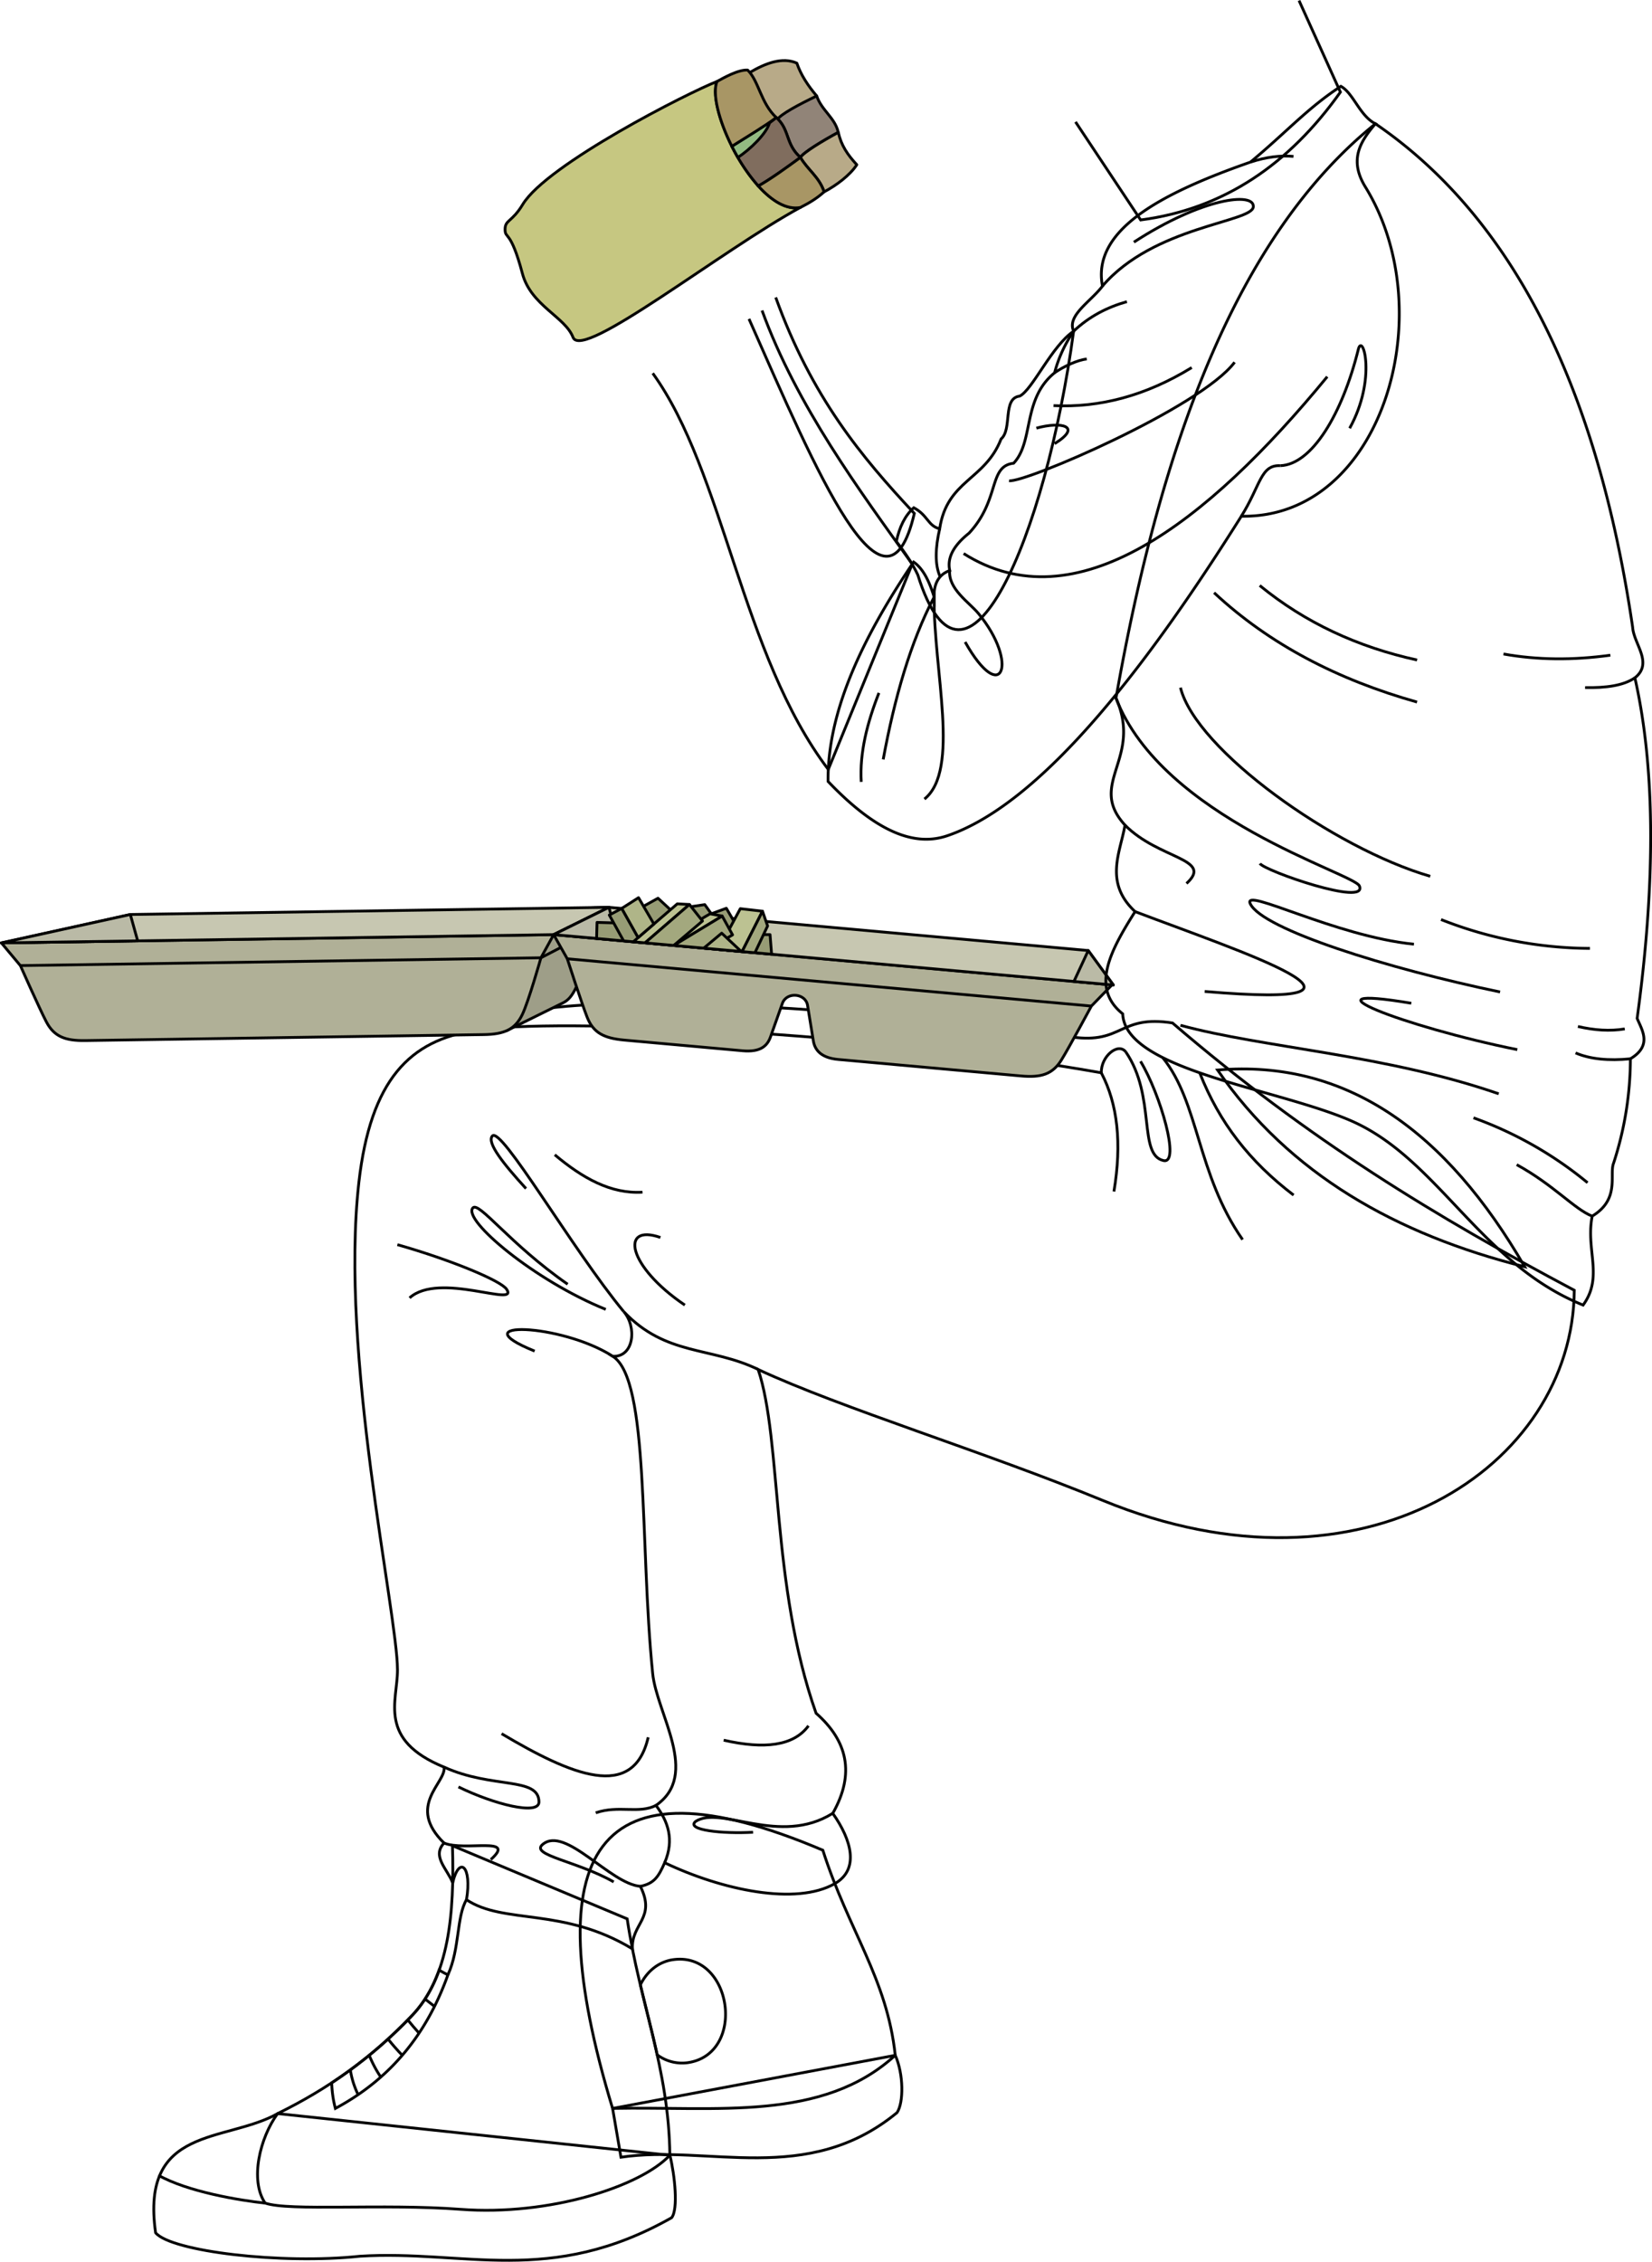 <svg id="presence" xmlns="http://www.w3.org/2000/svg" viewBox="0 0 1186.34 1623.19">
  <defs>
    <style>
      .cls-1, .cls-6 {
        fill: none;
      }

      .cls-1, .cls-10, .cls-11, .cls-12, .cls-13, .cls-14, .cls-15, .cls-16, .cls-2, .cls-3, .cls-4, .cls-5, .cls-6, .cls-7, .cls-8, .cls-9 {
        stroke: #000;
        stroke-width: 2px;
      }

      .cls-1 {
        stroke-miterlimit: 10;
      }

      .cls-2 {
        fill: #9e9e88;
      }

      .cls-10, .cls-11, .cls-12, .cls-13, .cls-14, .cls-15, .cls-16, .cls-2, .cls-3, .cls-4, .cls-5, .cls-6, .cls-7, .cls-8, .cls-9 {
        stroke-linejoin: round;
      }

      .cls-3 {
        fill: #b0b097;
      }

      .cls-4 {
        fill: #c7c7b1;
      }

      .cls-5 {
        fill: #babaa6;
      }

      .cls-7 {
        fill: #c6c781;
      }

      .cls-8 {
        fill: #918478;
      }

      .cls-9 {
        fill: #b8aa88;
      }

      .cls-10 {
        fill: #806d5e;
      }

      .cls-11 {
        fill: #93ba82;
      }

      .cls-12 {
        fill: #a89665;
      }

      .cls-13 {
        fill: #979c75;
      }

      .cls-14 {
        fill: #bcc292;
      }

      .cls-15 {
        fill: #a3a87e;
      }

      .cls-16 {
        fill: #afb588;
      }
    </style>
  </defs>
  <title>eating</title>
  <g id="bennettSoleSide">
    <path class="cls-1" d="M642.93,1475.05c6,13.58,6.09,33.89,1.26,41.13-64.54,53.08-135.53,22.73-198.26,32l-6-35Z"/>
    <path class="cls-1" d="M481.07,1546.77c3.54,14.46,6.08,38.78,1.24,44.83-87.45,49.45-148.58,22.9-223.9,27.65-56.36,6-135.44-3.45-146.66-16.81-11.1-77.12,50.07-64.54,87.64-85.55Z"/>
  </g>
  <g id="bennettShoe">
    <path class="cls-1" d="M590.9,1327.86c18.68,58.28,46.06,91.9,52,147.19-52.3,47.82-128.24,36.61-203,38.1C384,1328.58,426.7,1258,590.9,1327.86Z"/>
    <path class="cls-1" d="M324.91,1324.62c1.52,48.9-2.46,94.16-29.14,122-29.3,30.62-60.15,52.41-96.38,70.23-12.7,17.18-20.17,47.82-9,64.25,17.19,6,84.27.25,140.47,4.49,63.7,4.8,129.26-16.44,150.18-38.86-.75-62.76-21.67-109.08-30.64-169.6Z"/>
  </g>
  <path id="bennettShoelace" class="cls-1" d="M240.84,1513.17c41.5-22.19,66.39-55.54,80.83-95.91a46.93,46.93,0,0,1-6.29-3.43c-4.48,12.51-10.8,23.62-19.61,32.83a328.94,328.94,0,0,1-57.55,48.16A80.07,80.07,0,0,0,240.84,1513.17Z"/>
  <path id="converseLogo" class="cls-1" d="M483.43,1406.41c-10.43,1.44-18.9,8.43-23.56,18.09,4.05,17,8.38,33.41,12.08,50.19a29.94,29.94,0,0,0,21.71,5.68C536.37,1474.46,526.14,1400.5,483.43,1406.41Z"/>
  <g id="clothesOverlapLine">
    <path class="cls-1" d="M257.18,1503.29a61.75,61.75,0,0,1-5.58-17.76"/>
    <path class="cls-1" d="M273.45,1490.66a83.7,83.7,0,0,1-8.29-15.61"/>
    <path class="cls-1" d="M288.87,1475.05q-5.47-5.71-10.21-11.66"/>
    <path class="cls-1" d="M300.93,1459.13c-2.76-3.08-5.47-6.22-8.08-9.46"/>
    <path class="cls-1" d="M312,1439.93l-6.8-5.3"/>
    <path class="cls-1" d="M321.67,1417.26c8.56-18.67,6.07-41.67,13.33-53.89"/>
  </g>
  <path id="clothesDisplayLine" class="cls-1" d="M190.42,1581.14c-18.69-2-55.68-8.19-76.67-20"/>
  <path id="bennettJeans" class="cls-1" d="M842,734.16c-38.53-6-35.33,15.28-72.31,10.08-98.22-13.81-384.67-44.13-427.85-4.68-47.54,6.67-75.78,35.49-84.13,109-14,123.52,27.61,309,27.73,349.88.06,22.33-14.56,50.11,33.45,69.79,1.71,11.27-27.49,27.61,0,54.49-8.83,9.4,2.06,18.31,6.18,28.43,4.79-19.7,14-11.85,9.92,12.24,27,18,69.4,5.11,119.17,35.27-.93-18.25,17.14-21.86,5.7-44.87,10-2.1,13-6.86,17.45-16.94,41.1,19.59,94.28,30.92,122.17,15,17.84-10.18,12.11-31.26-1.45-50.45,16.3-28.76,10.34-52.25-12-71.86-32.53-92.16-24.48-195.76-41.57-246.67,60,27.88,161.74,58.73,247.57,94,187,76.79,337.64-24.14,338.5-150.86C1032.34,873.86,939.62,818.07,842,734.16Z"/>
  <g id="clothesOverlapLine-2" data-name="clothesOverlapLine">
    <path class="cls-1" d="M808.45,754.92c21.94,32,8.55,73.84,27.1,78,12.33,2.74-2.29-47.74-16.51-71.23"/>
    <path class="cls-1" d="M808.45,754.92c-5.45-7-17.9,3.11-17.56,15C629,741.12,397.15,730,341.85,739.56"/>
    <path class="cls-1" d="M544.49,982.84c-34.1-16.59-66.27-9.44-96.65-41.61,9.53,10.72,7.74,32.77-7.75,32.17,26.47,16.89,19.16,133.9,28.6,227.56,2.93,29.1,34.31,72.65,2.38,94.72,8.66,11.6,13.32,24.49,6.25,41.15"/>
  </g>
  <g id="clothesFoldLine">
    <path class="cls-1" d="M465.49,1246.82c-10.72,46.17-55.27,27.07-105.29-2.58"/>
    <path class="cls-1" d="M580.58,1238.56c-10.61,14.5-31.69,17-60.9,10.33"/>
    <path class="cls-1" d="M598,1301.37c-38.1,23.9-80.42-6-98.49,5.84-7.22,6.19,19.19,9,41.29,7.74"/>
    <path class="cls-1" d="M471.07,1295.68c-12.29,6.32-26.74-.34-43.26,5.34"/>
    <path class="cls-1" d="M318.9,1268.21c34.59,15.77,68.14,6.72,68.14,25.06,0,9.81-32.52,1.55-57.81-10.84"/>
    <path class="cls-1" d="M459.87,1353.77c-21.74-1.66-54-43.91-70.25-30-9,7.68,24.77,11.87,51.09,26.83"/>
    <path class="cls-1" d="M318.9,1322.7c14.46,6.19,52.65-5.17,33.55,11.86"/>
    <path class="cls-1" d="M440.09,973.4c-37-23.87-110.86-25.93-56.15-3.74"/>
    <path class="cls-1" d="M285.36,893.27c38.19,10.84,74.32,25.81,78.45,32,9,13.46-48.52-12.9-69.68,6.2"/>
    <path class="cls-1" d="M447.84,941.23c-37.06-44.86-88.16-133.63-94.35-125.89-3.89,4.85,7.74,19.61,24.25,37.67"/>
    <path class="cls-1" d="M435,939.72c-51.1-20.64-102.71-64-95.49-72.77,4.28-5.19,26.32,25.65,68.13,54.71"/>
    <path class="cls-1" d="M398.39,828.76c19.76,16.63,40.32,28.27,63,26.84"/>
    <path class="cls-1" d="M474.26,888.11c-29.23-10.18-23.74,20.65,17.55,48.52"/>
    <path class="cls-1" d="M790.89,770c11.74,22.28,14.83,50.6,9.05,85.12"/>
    <path class="cls-1" d="M861.56,770c14,35.62,35.82,63.67,67.41,87.7"/>
    <path class="cls-1" d="M834.94,759c26.32,32.52,24.35,83.17,57.39,130.65"/>
  </g>
  <g id="food">
    <path id="containerDarkest" class="cls-2" d="M363.91,739.67l39.52-19.51c4.93-2.16,7.51-5.77,10.33-11.57,4.55-9.38,12.41-40.78,12.41-40.78l11.14-16.65C377.07,652.07,362.79,664.78,363.91,739.67Z"/>
    <g id="containerDark">
      <path class="cls-3" d="M1,676.7,14.63,693s13.8,31.08,18.63,40.31c5.58,10.66,13.57,13.7,28,13.48l286.18-4.28c14.44-.22,22.33-3.49,27.6-14.32,4.55-9.37,13.41-40.79,13.41-40.79l9.14-16.62Z"/>
      <path class="cls-3" d="M397.6,670.76l9.77,17.34s10.46,32.36,14.3,42c4.44,11.19,12.07,15,26.44,16.34l85.14,7.67c12.63,1.14,17.68-3.24,20.06-9.94l8.61-24.29c3.23-8.35,16.65-7,18,1.63L584.08,747c1.14,7,6,12.3,18,13.37l131.13,11.82c14.38,1.3,22.58-1.13,28.94-11.34,5.52-8.85,21.6-38.81,21.6-38.81l14.81-15.21Z"/>
    </g>
    <g id="containerLight">
      <polygon class="cls-4" points="437.31 651.16 93.59 656.31 1 676.7 397.6 670.76 437.31 651.16"/>
      <polygon class="cls-4" points="437.31 651.16 397.6 670.76 799.52 706.91 781.49 682.19 437.31 651.16"/>
    </g>
    <g id="containerMedium">
      <polygon class="cls-5" points="93.59 656.31 1 676.7 98.88 675.24 93.59 656.31"/>
      <polygon class="cls-5" points="781.49 682.19 771.21 704.36 799.52 706.91 781.49 682.19"/>
      <polygon class="cls-5" points="437.31 651.16 443.57 674.83 397.6 670.76 437.31 651.16"/>
    </g>
    <g id="containerCreaseLine">
      <polyline class="cls-6" points="402.77 679.95 388.46 687.38 14.63 692.98"/>
      <line class="cls-6" x1="407.37" y1="688.1" x2="783.71" y2="722.03"/>
    </g>
    <path id="burgerWrapper" class="cls-7" d="M514.93,58.47C495,66.09,392.81,117.91,375.39,146.71c-7.75,12.8-12.68,11-12.68,17.85,0,7.38,3.86-.52,12.45,31.78,6.09,22.9,30.71,31.06,36.35,45.77,6.56,17.07,107-62.75,163.29-93.25C544.19,154.91,506.51,78.8,514.93,58.47Z"/>
    <path id="burgerPattyInner" class="cls-8" d="M586.5,68.87c-13.89,2.59-30.26,12.88-27.8,16.68,8.28,8.5,5.67,18.21,16.1,27.43,2.1-3.61,15.89-11.9,27.16-18C599.65,84.49,590.07,79.34,586.5,68.87Z"/>
    <g id="burgerBunInner">
      <path class="cls-9" d="M538.07,52.23c11.52-6.83,23.78-11.58,34.17-6.91C575,53.45,580,61.26,586.5,68.87c-12.63,6-26.22,13.3-28.18,16.91C540.58,83.6,538,69,538.07,52.23Z"/>
      <path class="cls-9" d="M602,95c-11.27,6.13-25.06,14.42-27.16,18,5.12,8.85,13.43,14,17,24.68,8.73-4.55,18.81-12.17,23.45-19.46C608.56,110.94,604.1,104.35,602,95Z"/>
    </g>
    <g id="burgerPatty">
      <path class="cls-10" d="M525.41,104.66h0l0,.07Z"/>
      <path class="cls-10" d="M557.46,84.35c-6.87,5.9-21.1,14.87-31.88,20.63a131.57,131.57,0,0,0,19,28.52c9.67-5.54,20.85-13.69,30.22-20.52C563.87,103.32,567.27,93.13,557.46,84.35Z"/>
    </g>
    <path id="burgerLettuce" class="cls-11" d="M529.89,113c8.31-5.39,20.83-17.14,22.87-25.29C545.31,92.6,534.21,99.6,525.57,105,526.74,107.32,528.15,110,529.89,113Z"/>
    <g id="burgerBun">
      <path class="cls-12" d="M525.57,105c10.23-6.4,24.65-15.16,31.89-20.63C546.23,73.84,545,58.22,536.9,50.29c-6.64-.41-17,5.42-22,8.18C511.29,67.26,516.27,86.48,525.57,105Z"/>
      <g>
        <path class="cls-12" d="M544,132.88h0l.36.4Z"/>
        <path class="cls-12" d="M574.8,113c-9.37,6.83-20.54,15-30.22,20.51,9.61,10.63,20.28,17.33,30.22,15.37,6.52-3.28,12.39-6.9,17-11.2C588.23,126.93,579.92,121.83,574.8,113Z"/>
      </g>
    </g>
    <polygon id="fryDarkest" class="cls-13" points="428.42 673.53 428.74 661.99 440.68 662.33 472.51 644.63 481.46 652.91 506.11 649.23 510.81 655.8 521.61 651.84 532.6 670.76 552.99 670.76 554.11 684.84 428.42 673.53"/>
    <g id="fryDarker">
      <polygon class="cls-13" points="447.85 675.28 437.56 656.71 446.5 651.93 460.23 676.39 447.85 675.28"/>
    </g>
    <g id="fryLight">
      <polygon class="cls-14" points="495.08 649.13 486.37 648.68 454.77 675.9 463.21 676.66 495.08 649.13"/>
      <path class="cls-14" d="M518.61,657.43l-8.69-1.61q-17.61,9.7-26.08,22.7Z"/>
      <polygon class="cls-14" points="515.87 681.4 531.63 652.13 547.58 653.95 532.91 682.93 515.87 681.4"/>
    </g>
    <g id="fryDark">
      <polygon class="cls-15" points="463.21 676.66 495.08 649.13 504.48 660.98 483.84 678.52 463.21 676.66"/>
      <polygon class="cls-15" points="483.84 678.52 518.61 657.43 526.07 670.93 509.35 680.81 483.84 678.52"/>
      <polygon class="cls-15" points="547.58 653.95 551.23 664.54 542.12 683.76 532.91 682.93 547.58 653.95"/>
    </g>
    <g id="fryMedium">
      <polygon class="cls-16" points="469.58 663.14 458.54 644.24 446.5 651.93 458.26 672.89 469.58 663.14"/>
      <polygon class="cls-16" points="532.33 682.88 518.26 669.71 505.39 680.46 532.33 682.88"/>
    </g>
  </g>
  <g id="skinEastAsian">
    <path class="cls-1" d="M932.87.41l29.7,65.7C926,117.59,879.13,150,819.14,157.86L772.37,87.49"/>
    <path class="cls-1" d="M557.07,213.47c25.83,71.54,61.56,114.42,99.53,155C636,456.46,586.36,338.64,537.86,228.86"/>
    <path class="cls-1" d="M547.24,222.83c25.06,68.71,70,129.14,107.86,182L594.81,552.23C532.34,469.86,520,338.78,468.75,267.88"/>
    <path class="cls-1" d="M1094.92,909.13c-56-96.64-127.61-149-220.57-141.2C926.06,842.82,1002.72,885.9,1094.92,909.13Z"/>
  </g>
  <path id="bennettShirt" class="cls-1" d="M1136.86,936.63C1062.72,906.69,1032.78,831.44,970,804.25c-54-23.39-162.12-36.29-163.74-76.62-23.53-18.73-8.51-45.81,8.88-73.4-22.59-21-10.49-42.75-7.26-62.1-27.43-29.85,12.9-47.59-6.46-91.14,32.36-183.61,87.2-332.28,186.32-412.16,95.76,65.43,158.61,183.81,184.7,361.34.81,12.1,15,25.64,1.62,36.3,14.61,64.68,15,146.37,1.61,244.39,3.23,8.06,11.29,19.35-4.84,29a243.36,243.36,0,0,1-12.1,75c-3.22,8.07,4.84,25.81-15.32,37.91C1138.54,897,1151.68,916.29,1136.86,936.63Z"/>
  <g id="bennettSleeves">
    <path class="cls-1" d="M771,237.7c-15.79,10.62-29.5,42-38.73,46.58-12.56,1.5-5.14,23.62-13.36,30.76-11.67,29.89-38.75,29.33-44.12,64.44-8.44-2-8.44-9.69-18.57-15.09-6.26,5.51-10.29,13.75-12.53,24.19,6.11,7.9,11.87,16.34,15.41,24C693,521.41,751.06,385.17,771,237.7Z"/>
    <path class="cls-1" d="M987.71,88.83c-11.31-5.76-15.82-22-24.8-26.89C938.76,77.72,924.3,94.47,898,116.33c-64.73,22.62-114.07,48.93-106.28,89-8.44,11.17-25.82,21.14-20.7,32.4a95.16,95.16,0,0,0-13.7,29.82c-23.36,19-14.71,49.32-29.42,64.9-18.31,2.18-9.52,25.95-32,50.18-10.47,8.34-16,17.19-13.85,26.82-7.63,2.77-11.49,9-11.24,19-3.49-11.5-8.07-20.57-14.71-25.09-37,54.64-62,107.71-61.44,157.47,36.21,38,63.36,46.55,85.66,38.94,70.45-24,148-128.93,211.12-229.29,101.24,1.73,144.44-146.38,89.12-236.22C968.53,114.77,976.82,101.6,987.71,88.83Z"/>
  </g>
  <g id="clothesOverlapLine-3" data-name="clothesOverlapLine">
    <path class="cls-1" d="M891.42,370.49c13.82-22.06,13.82-37.07,28-36.28"/>
  </g>
  <g id="clothesFoldLine-2" data-name="clothesFoldLine">
    <path class="cls-1" d="M969.21,307.36c19.69-35.48,9.34-69.19,6.23-56.64-11.54,46.55-33.46,82.71-56,83.49"/>
    <path class="cls-1" d="M791.71,205.3c36.79-43.05,107.54-45.71,108.34-56.89.77-10.77-36.8-6.49-85.78,25.38"/>
    <path class="cls-1" d="M928.9,112.25c-9.37-.86-19.64.43-30.91,4.08"/>
    <path class="cls-1" d="M771,237.7c11.2-10.62,24.15-17.23,38.26-21.21"/>
    <path class="cls-1" d="M757.31,267.52c6.57-4.49,16.19-9.1,23.11-9.87"/>
    <path class="cls-1" d="M855.81,263.8c-33.09,20.3-66.17,28.89-99.24,27.31"/>
    <path class="cls-1" d="M744.26,307.27c18.08-5,33.3-1.39,13.08,11.15"/>
    <path class="cls-1" d="M886.59,260C862,292.65,735.42,346.89,724.65,345"/>
    <path class="cls-1" d="M953.13,270.34C866.2,376.12,772.34,448.05,692,397.28"/>
    <path class="cls-1" d="M682,409.42c-1.23,13.24,14.07,22.93,20.69,30.94,29.24,35.39,16.93,67.47-9.61,20.39"/>
    <path class="cls-1" d="M634.25,545c8.18-44.29,19.61-84.15,36.54-116.52-.38,53.44,18.9,124.09-6.92,145"/>
    <path class="cls-1" d="M631.18,497.29c-8.49,21.62-13.92,43-12.7,63.85"/>
    <path class="cls-1" d="M674.8,379.48c-3.13,13.76-3.6,25.65.34,34.45"/>
    <path class="cls-1" d="M904.64,420.21c32.52,26.62,70.34,44.15,113,53.47"/>
    <path class="cls-1" d="M871.87,425.38c39.89,37.19,89.11,62.54,145.74,78.48"/>
    <path class="cls-1" d="M1156.44,470.23c-26.91,3.71-52.51,3.48-76.75-.87"/>
    <path class="cls-1" d="M1174,486.47c-8.15,5.62-20.82,7.29-35.7,7"/>
    <path class="cls-1" d="M847.72,493.51c11.21,44.84,110.35,115.38,179.37,135.39"/>
    <path class="cls-1" d="M1034.85,659.94a294.46,294.46,0,0,0,106.93,20.7"/>
    <path class="cls-1" d="M801.39,501c33.4,86.52,171,125.79,174.82,134.81,6.36,15.14-68.22-10.88-71.43-16.08"/>
    <path class="cls-1" d="M807.85,592.13c24.35,24.7,64,24,44.19,41.94"/>
    <path class="cls-1" d="M815.11,654.23c74,28.13,202.76,70.33,50,57.32"/>
    <path class="cls-1" d="M1166.79,738.42c-10.64,1.78-21.91,1-33.63-1.73"/>
    <path class="cls-1" d="M1170.8,759.89c-15.64,1.52-28.89.26-39.36-4.23"/>
    <path class="cls-1" d="M847.72,735.83c60.37,16.38,146.72,20.9,228.53,49.15"/>
    <path class="cls-1" d="M1058.14,802.23a274.79,274.79,0,0,1,81.92,46.57"/>
    <path class="cls-1" d="M1089.18,835.86c26.73,14.66,41.39,31.91,54.2,36.95"/>
    <path class="cls-1" d="M1089.61,753.31c-82.32-16.65-160.36-47.4-76.13-33.3"/>
    <path class="cls-1" d="M1077.24,711.92c-80.41-16.66-170.71-45-179.38-63.29-5.94-12.5,60.9,23.32,117.52,29"/>
  </g>
</svg>
